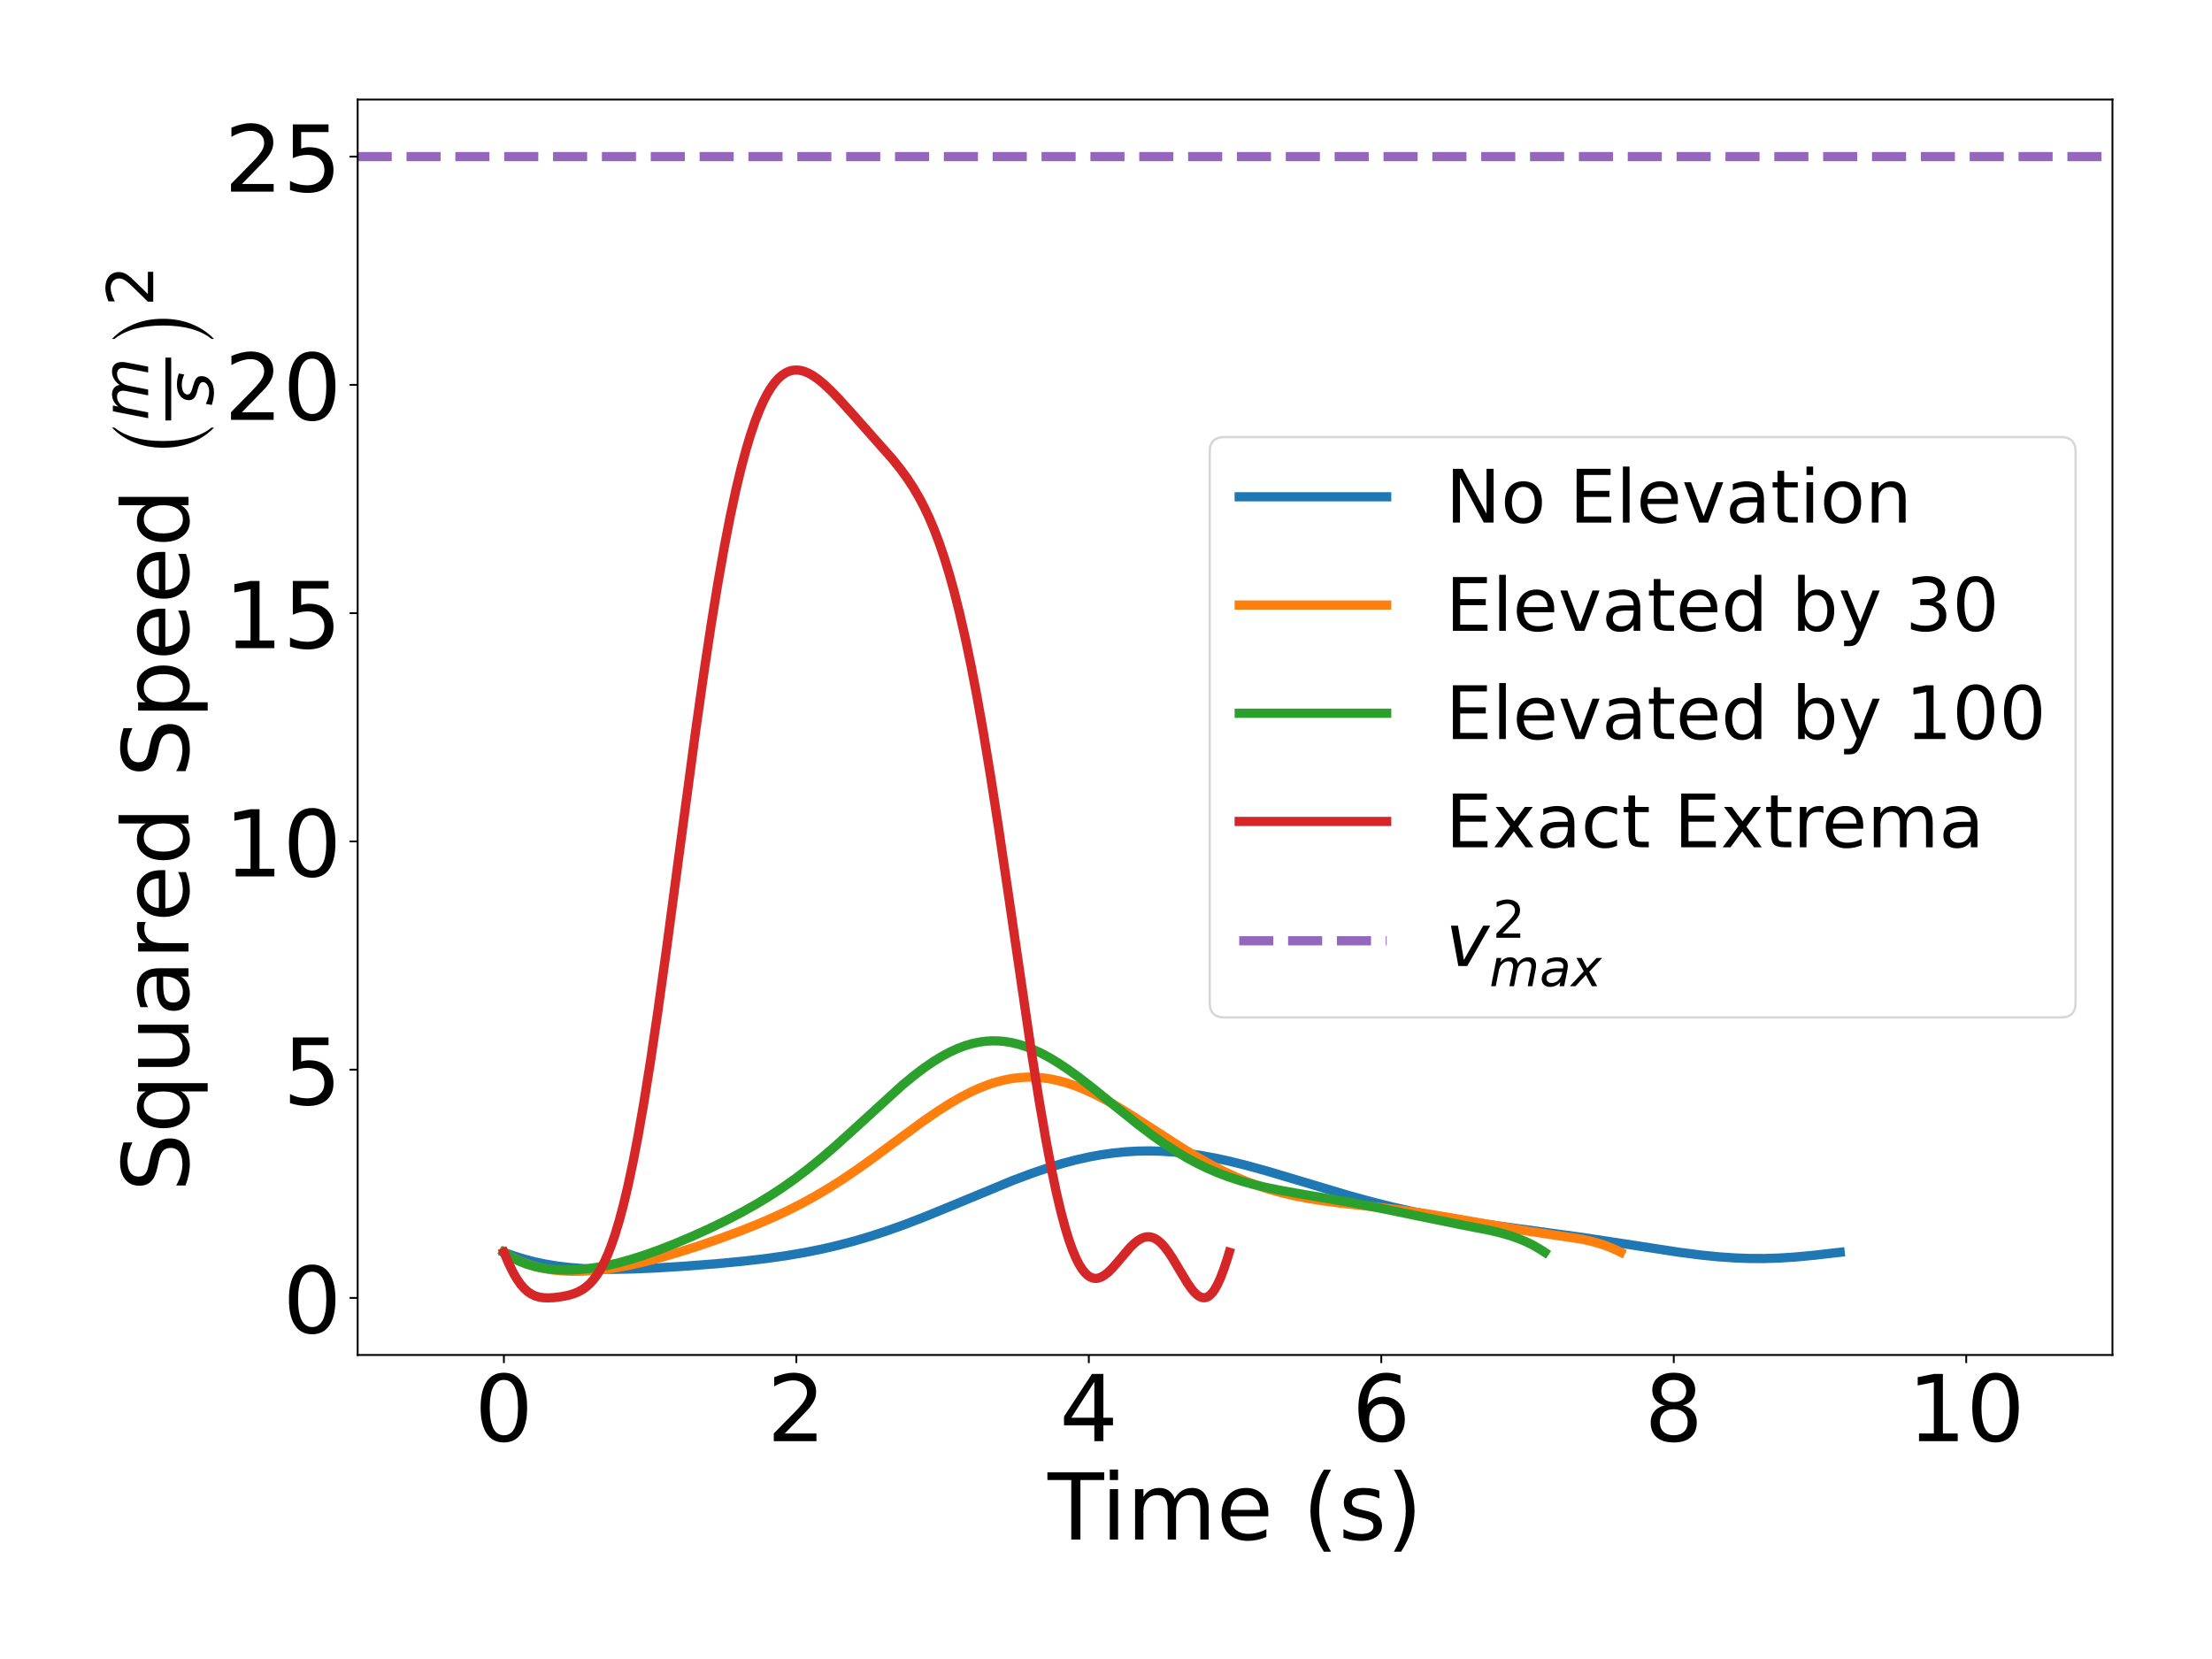 <?xml version="1.0" encoding="utf-8" standalone="no"?>
<!DOCTYPE svg PUBLIC "-//W3C//DTD SVG 1.1//EN"
  "http://www.w3.org/Graphics/SVG/1.1/DTD/svg11.dtd">
<!-- Created with matplotlib (https://matplotlib.org/) -->
<svg height="720pt" version="1.1" viewBox="0 0 959.976 720" width="959.976pt" xmlns="http://www.w3.org/2000/svg" xmlns:xlink="http://www.w3.org/1999/xlink">
 <defs>
  <style type="text/css">
*{stroke-linecap:butt;stroke-linejoin:round;}
  </style>
 </defs>
 <g id="figure_1">
  <g id="patch_1">
   <path d="M 0 720 
L 959.976 720 
L 959.976 0 
L 0 0 
z
" style="fill:#ffffff;"/>
  </g>
  <g id="axes_1">
   <g id="patch_2">
    <path d="M 155.217 588.04 
L 916.776 588.04 
L 916.776 43.2 
L 155.217 43.2 
z
" style="fill:#ffffff;"/>
   </g>
   <g id="matplotlib.axis_1">
    <g id="xtick_1">
     <g id="line2d_1">
      <defs>
       <path d="M 0 0 
L 0 3.5 
" id="m1645355fa6" style="stroke:#000000;stroke-width:0.8;"/>
      </defs>
      <g>
       <use style="stroke:#000000;stroke-width:0.8;" x="218.68" xlink:href="#m1645355fa6" y="588.04"/>
      </g>
     </g>
     <g id="text_1">
      <!-- 0 -->
      <defs>
       <path d="M 31.781 66.406 
Q 24.172 66.406 20.328 58.906 
Q 16.5 51.422 16.5 36.375 
Q 16.5 21.391 20.328 13.891 
Q 24.172 6.391 31.781 6.391 
Q 39.453 6.391 43.281 13.891 
Q 47.125 21.391 47.125 36.375 
Q 47.125 51.422 43.281 58.906 
Q 39.453 66.406 31.781 66.406 
z
M 31.781 74.219 
Q 44.047 74.219 50.516 64.516 
Q 56.984 54.828 56.984 36.375 
Q 56.984 17.969 50.516 8.266 
Q 44.047 -1.422 31.781 -1.422 
Q 19.531 -1.422 13.062 8.266 
Q 6.594 17.969 6.594 36.375 
Q 6.594 54.828 13.062 64.516 
Q 19.531 74.219 31.781 74.219 
z
" id="DejaVuSans-48"/>
      </defs>
      <g transform="translate(205.955 625.434)scale(0.4 -0.4)">
       <use xlink:href="#DejaVuSans-48"/>
      </g>
     </g>
    </g>
    <g id="xtick_2">
     <g id="line2d_2">
      <g>
       <use style="stroke:#000000;stroke-width:0.8;" x="345.607" xlink:href="#m1645355fa6" y="588.04"/>
      </g>
     </g>
     <g id="text_2">
      <!-- 2 -->
      <defs>
       <path d="M 19.188 8.297 
L 53.609 8.297 
L 53.609 0 
L 7.328 0 
L 7.328 8.297 
Q 12.938 14.109 22.625 23.891 
Q 32.328 33.688 34.812 36.531 
Q 39.547 41.844 41.422 45.531 
Q 43.312 49.219 43.312 52.781 
Q 43.312 58.594 39.234 62.25 
Q 35.156 65.922 28.609 65.922 
Q 23.969 65.922 18.812 64.312 
Q 13.672 62.703 7.812 59.422 
L 7.812 69.391 
Q 13.766 71.781 18.938 73 
Q 24.125 74.219 28.422 74.219 
Q 39.75 74.219 46.484 68.547 
Q 53.219 62.891 53.219 53.422 
Q 53.219 48.922 51.531 44.891 
Q 49.859 40.875 45.406 35.406 
Q 44.188 33.984 37.641 27.219 
Q 31.109 20.453 19.188 8.297 
z
" id="DejaVuSans-50"/>
      </defs>
      <g transform="translate(332.882 625.434)scale(0.4 -0.4)">
       <use xlink:href="#DejaVuSans-50"/>
      </g>
     </g>
    </g>
    <g id="xtick_3">
     <g id="line2d_3">
      <g>
       <use style="stroke:#000000;stroke-width:0.8;" x="472.533" xlink:href="#m1645355fa6" y="588.04"/>
      </g>
     </g>
     <g id="text_3">
      <!-- 4 -->
      <defs>
       <path d="M 37.797 64.312 
L 12.891 25.391 
L 37.797 25.391 
z
M 35.203 72.906 
L 47.609 72.906 
L 47.609 25.391 
L 58.016 25.391 
L 58.016 17.188 
L 47.609 17.188 
L 47.609 0 
L 37.797 0 
L 37.797 17.188 
L 4.891 17.188 
L 4.891 26.703 
z
" id="DejaVuSans-52"/>
      </defs>
      <g transform="translate(459.808 625.434)scale(0.4 -0.4)">
       <use xlink:href="#DejaVuSans-52"/>
      </g>
     </g>
    </g>
    <g id="xtick_4">
     <g id="line2d_4">
      <g>
       <use style="stroke:#000000;stroke-width:0.8;" x="599.46" xlink:href="#m1645355fa6" y="588.04"/>
      </g>
     </g>
     <g id="text_4">
      <!-- 6 -->
      <defs>
       <path d="M 33.016 40.375 
Q 26.375 40.375 22.484 35.828 
Q 18.609 31.297 18.609 23.391 
Q 18.609 15.531 22.484 10.953 
Q 26.375 6.391 33.016 6.391 
Q 39.656 6.391 43.531 10.953 
Q 47.406 15.531 47.406 23.391 
Q 47.406 31.297 43.531 35.828 
Q 39.656 40.375 33.016 40.375 
z
M 52.594 71.297 
L 52.594 62.312 
Q 48.875 64.062 45.094 64.984 
Q 41.312 65.922 37.594 65.922 
Q 27.828 65.922 22.672 59.328 
Q 17.531 52.734 16.797 39.406 
Q 19.672 43.656 24.016 45.922 
Q 28.375 48.188 33.594 48.188 
Q 44.578 48.188 50.953 41.516 
Q 57.328 34.859 57.328 23.391 
Q 57.328 12.156 50.688 5.359 
Q 44.047 -1.422 33.016 -1.422 
Q 20.359 -1.422 13.672 8.266 
Q 6.984 17.969 6.984 36.375 
Q 6.984 53.656 15.188 63.938 
Q 23.391 74.219 37.203 74.219 
Q 40.922 74.219 44.703 73.484 
Q 48.484 72.75 52.594 71.297 
z
" id="DejaVuSans-54"/>
      </defs>
      <g transform="translate(586.735 625.434)scale(0.4 -0.4)">
       <use xlink:href="#DejaVuSans-54"/>
      </g>
     </g>
    </g>
    <g id="xtick_5">
     <g id="line2d_5">
      <g>
       <use style="stroke:#000000;stroke-width:0.8;" x="726.386" xlink:href="#m1645355fa6" y="588.04"/>
      </g>
     </g>
     <g id="text_5">
      <!-- 8 -->
      <defs>
       <path d="M 31.781 34.625 
Q 24.75 34.625 20.719 30.859 
Q 16.703 27.094 16.703 20.516 
Q 16.703 13.922 20.719 10.156 
Q 24.75 6.391 31.781 6.391 
Q 38.812 6.391 42.859 10.172 
Q 46.922 13.969 46.922 20.516 
Q 46.922 27.094 42.891 30.859 
Q 38.875 34.625 31.781 34.625 
z
M 21.922 38.812 
Q 15.578 40.375 12.031 44.719 
Q 8.5 49.078 8.5 55.328 
Q 8.5 64.062 14.719 69.141 
Q 20.953 74.219 31.781 74.219 
Q 42.672 74.219 48.875 69.141 
Q 55.078 64.062 55.078 55.328 
Q 55.078 49.078 51.531 44.719 
Q 48 40.375 41.703 38.812 
Q 48.828 37.156 52.797 32.312 
Q 56.781 27.484 56.781 20.516 
Q 56.781 9.906 50.312 4.234 
Q 43.844 -1.422 31.781 -1.422 
Q 19.734 -1.422 13.25 4.234 
Q 6.781 9.906 6.781 20.516 
Q 6.781 27.484 10.781 32.312 
Q 14.797 37.156 21.922 38.812 
z
M 18.312 54.391 
Q 18.312 48.734 21.844 45.562 
Q 25.391 42.391 31.781 42.391 
Q 38.141 42.391 41.719 45.562 
Q 45.312 48.734 45.312 54.391 
Q 45.312 60.062 41.719 63.234 
Q 38.141 66.406 31.781 66.406 
Q 25.391 66.406 21.844 63.234 
Q 18.312 60.062 18.312 54.391 
z
" id="DejaVuSans-56"/>
      </defs>
      <g transform="translate(713.661 625.434)scale(0.4 -0.4)">
       <use xlink:href="#DejaVuSans-56"/>
      </g>
     </g>
    </g>
    <g id="xtick_6">
     <g id="line2d_6">
      <g>
       <use style="stroke:#000000;stroke-width:0.8;" x="853.313" xlink:href="#m1645355fa6" y="588.04"/>
      </g>
     </g>
     <g id="text_6">
      <!-- 10 -->
      <defs>
       <path d="M 12.406 8.297 
L 28.516 8.297 
L 28.516 63.922 
L 10.984 60.406 
L 10.984 69.391 
L 28.422 72.906 
L 38.281 72.906 
L 38.281 8.297 
L 54.391 8.297 
L 54.391 0 
L 12.406 0 
z
" id="DejaVuSans-49"/>
      </defs>
      <g transform="translate(827.863 625.434)scale(0.4 -0.4)">
       <use xlink:href="#DejaVuSans-49"/>
       <use x="63.623" xlink:href="#DejaVuSans-48"/>
      </g>
     </g>
    </g>
    <g id="text_7">
     <!-- Time (s) -->
     <defs>
      <path d="M -0.297 72.906 
L 61.375 72.906 
L 61.375 64.594 
L 35.5 64.594 
L 35.5 0 
L 25.594 0 
L 25.594 64.594 
L -0.297 64.594 
z
" id="DejaVuSans-84"/>
      <path d="M 9.422 54.688 
L 18.406 54.688 
L 18.406 0 
L 9.422 0 
z
M 9.422 75.984 
L 18.406 75.984 
L 18.406 64.594 
L 9.422 64.594 
z
" id="DejaVuSans-105"/>
      <path d="M 52 44.188 
Q 55.375 50.25 60.062 53.125 
Q 64.75 56 71.094 56 
Q 79.641 56 84.281 50.016 
Q 88.922 44.047 88.922 33.016 
L 88.922 0 
L 79.891 0 
L 79.891 32.719 
Q 79.891 40.578 77.094 44.375 
Q 74.312 48.188 68.609 48.188 
Q 61.625 48.188 57.562 43.547 
Q 53.516 38.922 53.516 30.906 
L 53.516 0 
L 44.484 0 
L 44.484 32.719 
Q 44.484 40.625 41.703 44.406 
Q 38.922 48.188 33.109 48.188 
Q 26.219 48.188 22.156 43.531 
Q 18.109 38.875 18.109 30.906 
L 18.109 0 
L 9.078 0 
L 9.078 54.688 
L 18.109 54.688 
L 18.109 46.188 
Q 21.188 51.219 25.484 53.609 
Q 29.781 56 35.688 56 
Q 41.656 56 45.828 52.969 
Q 50 49.953 52 44.188 
z
" id="DejaVuSans-109"/>
      <path d="M 56.203 29.594 
L 56.203 25.203 
L 14.891 25.203 
Q 15.484 15.922 20.484 11.062 
Q 25.484 6.203 34.422 6.203 
Q 39.594 6.203 44.453 7.469 
Q 49.312 8.734 54.109 11.281 
L 54.109 2.781 
Q 49.266 0.734 44.188 -0.344 
Q 39.109 -1.422 33.891 -1.422 
Q 20.797 -1.422 13.156 6.188 
Q 5.516 13.812 5.516 26.812 
Q 5.516 40.234 12.766 48.109 
Q 20.016 56 32.328 56 
Q 43.359 56 49.781 48.891 
Q 56.203 41.797 56.203 29.594 
z
M 47.219 32.234 
Q 47.125 39.594 43.094 43.984 
Q 39.062 48.391 32.422 48.391 
Q 24.906 48.391 20.391 44.141 
Q 15.875 39.891 15.188 32.172 
z
" id="DejaVuSans-101"/>
      <path id="DejaVuSans-32"/>
      <path d="M 31 75.875 
Q 24.469 64.656 21.281 53.656 
Q 18.109 42.672 18.109 31.391 
Q 18.109 20.125 21.312 9.062 
Q 24.516 -2 31 -13.188 
L 23.188 -13.188 
Q 15.875 -1.703 12.234 9.375 
Q 8.594 20.453 8.594 31.391 
Q 8.594 42.281 12.203 53.312 
Q 15.828 64.359 23.188 75.875 
z
" id="DejaVuSans-40"/>
      <path d="M 44.281 53.078 
L 44.281 44.578 
Q 40.484 46.531 36.375 47.5 
Q 32.281 48.484 27.875 48.484 
Q 21.188 48.484 17.844 46.438 
Q 14.5 44.391 14.5 40.281 
Q 14.5 37.156 16.891 35.375 
Q 19.281 33.594 26.516 31.984 
L 29.594 31.297 
Q 39.156 29.25 43.188 25.516 
Q 47.219 21.781 47.219 15.094 
Q 47.219 7.469 41.188 3.016 
Q 35.156 -1.422 24.609 -1.422 
Q 20.219 -1.422 15.453 -0.562 
Q 10.688 0.297 5.422 2 
L 5.422 11.281 
Q 10.406 8.688 15.234 7.391 
Q 20.062 6.109 24.812 6.109 
Q 31.156 6.109 34.562 8.281 
Q 37.984 10.453 37.984 14.406 
Q 37.984 18.062 35.516 20.016 
Q 33.062 21.969 24.703 23.781 
L 21.578 24.516 
Q 13.234 26.266 9.516 29.906 
Q 5.812 33.547 5.812 39.891 
Q 5.812 47.609 11.281 51.797 
Q 16.75 56 26.812 56 
Q 31.781 56 36.172 55.266 
Q 40.578 54.547 44.281 53.078 
z
" id="DejaVuSans-115"/>
      <path d="M 8.016 75.875 
L 15.828 75.875 
Q 23.141 64.359 26.781 53.312 
Q 30.422 42.281 30.422 31.391 
Q 30.422 20.453 26.781 9.375 
Q 23.141 -1.703 15.828 -13.188 
L 8.016 -13.188 
Q 14.5 -2 17.703 9.062 
Q 20.906 20.125 20.906 31.391 
Q 20.906 42.672 17.703 53.656 
Q 14.5 64.656 8.016 75.875 
z
" id="DejaVuSans-41"/>
     </defs>
     <g transform="translate(454.681 668.146)scale(0.4 -0.4)">
      <use xlink:href="#DejaVuSans-84"/>
      <use x="57.959" xlink:href="#DejaVuSans-105"/>
      <use x="85.742" xlink:href="#DejaVuSans-109"/>
      <use x="183.154" xlink:href="#DejaVuSans-101"/>
      <use x="244.678" xlink:href="#DejaVuSans-32"/>
      <use x="276.465" xlink:href="#DejaVuSans-40"/>
      <use x="315.479" xlink:href="#DejaVuSans-115"/>
      <use x="367.578" xlink:href="#DejaVuSans-41"/>
     </g>
    </g>
   </g>
   <g id="matplotlib.axis_2">
    <g id="ytick_1">
     <g id="line2d_7">
      <defs>
       <path d="M 0 0 
L -3.5 0 
" id="m2ef6879793" style="stroke:#000000;stroke-width:0.8;"/>
      </defs>
      <g>
       <use style="stroke:#000000;stroke-width:0.8;" x="155.217" xlink:href="#m2ef6879793" y="563.28"/>
      </g>
     </g>
     <g id="text_8">
      <!-- 0 -->
      <g transform="translate(122.767 578.477)scale(0.4 -0.4)">
       <use xlink:href="#DejaVuSans-48"/>
      </g>
     </g>
    </g>
    <g id="ytick_2">
     <g id="line2d_8">
      <g>
       <use style="stroke:#000000;stroke-width:0.8;" x="155.217" xlink:href="#m2ef6879793" y="464.217"/>
      </g>
     </g>
     <g id="text_9">
      <!-- 5 -->
      <defs>
       <path d="M 10.797 72.906 
L 49.516 72.906 
L 49.516 64.594 
L 19.828 64.594 
L 19.828 46.734 
Q 21.969 47.469 24.109 47.828 
Q 26.266 48.188 28.422 48.188 
Q 40.625 48.188 47.75 41.5 
Q 54.891 34.812 54.891 23.391 
Q 54.891 11.625 47.562 5.094 
Q 40.234 -1.422 26.906 -1.422 
Q 22.312 -1.422 17.547 -0.641 
Q 12.797 0.141 7.719 1.703 
L 7.719 11.625 
Q 12.109 9.234 16.797 8.062 
Q 21.484 6.891 26.703 6.891 
Q 35.156 6.891 40.078 11.328 
Q 45.016 15.766 45.016 23.391 
Q 45.016 31 40.078 35.438 
Q 35.156 39.891 26.703 39.891 
Q 22.75 39.891 18.812 39.016 
Q 14.891 38.141 10.797 36.281 
z
" id="DejaVuSans-53"/>
      </defs>
      <g transform="translate(122.767 479.414)scale(0.4 -0.4)">
       <use xlink:href="#DejaVuSans-53"/>
      </g>
     </g>
    </g>
    <g id="ytick_3">
     <g id="line2d_9">
      <g>
       <use style="stroke:#000000;stroke-width:0.8;" x="155.217" xlink:href="#m2ef6879793" y="365.154"/>
      </g>
     </g>
     <g id="text_10">
      <!-- 10 -->
      <g transform="translate(97.317 380.351)scale(0.4 -0.4)">
       <use xlink:href="#DejaVuSans-49"/>
       <use x="63.623" xlink:href="#DejaVuSans-48"/>
      </g>
     </g>
    </g>
    <g id="ytick_4">
     <g id="line2d_10">
      <g>
       <use style="stroke:#000000;stroke-width:0.8;" x="155.217" xlink:href="#m2ef6879793" y="266.091"/>
      </g>
     </g>
     <g id="text_11">
      <!-- 15 -->
      <g transform="translate(97.317 281.288)scale(0.4 -0.4)">
       <use xlink:href="#DejaVuSans-49"/>
       <use x="63.623" xlink:href="#DejaVuSans-53"/>
      </g>
     </g>
    </g>
    <g id="ytick_5">
     <g id="line2d_11">
      <g>
       <use style="stroke:#000000;stroke-width:0.8;" x="155.217" xlink:href="#m2ef6879793" y="167.028"/>
      </g>
     </g>
     <g id="text_12">
      <!-- 20 -->
      <g transform="translate(97.317 182.225)scale(0.4 -0.4)">
       <use xlink:href="#DejaVuSans-50"/>
       <use x="63.623" xlink:href="#DejaVuSans-48"/>
      </g>
     </g>
    </g>
    <g id="ytick_6">
     <g id="line2d_12">
      <g>
       <use style="stroke:#000000;stroke-width:0.8;" x="155.217" xlink:href="#m2ef6879793" y="67.965"/>
      </g>
     </g>
     <g id="text_13">
      <!-- 25 -->
      <g transform="translate(97.317 83.162)scale(0.4 -0.4)">
       <use xlink:href="#DejaVuSans-50"/>
       <use x="63.623" xlink:href="#DejaVuSans-53"/>
      </g>
     </g>
    </g>
    <g id="text_14">
     <!-- Squared Speed $\left( \frac{m}{s} \right)^2$ -->
     <defs>
      <path d="M 53.516 70.516 
L 53.516 60.891 
Q 47.906 63.578 42.922 64.891 
Q 37.938 66.219 33.297 66.219 
Q 25.25 66.219 20.875 63.094 
Q 16.5 59.969 16.5 54.203 
Q 16.5 49.359 19.406 46.891 
Q 22.312 44.438 30.422 42.922 
L 36.375 41.703 
Q 47.406 39.594 52.656 34.297 
Q 57.906 29 57.906 20.125 
Q 57.906 9.516 50.797 4.047 
Q 43.703 -1.422 29.984 -1.422 
Q 24.812 -1.422 18.969 -0.25 
Q 13.141 0.922 6.891 3.219 
L 6.891 13.375 
Q 12.891 10.016 18.656 8.297 
Q 24.422 6.594 29.984 6.594 
Q 38.422 6.594 43.016 9.906 
Q 47.609 13.234 47.609 19.391 
Q 47.609 24.75 44.312 27.781 
Q 41.016 30.812 33.5 32.328 
L 27.484 33.5 
Q 16.453 35.688 11.516 40.375 
Q 6.594 45.062 6.594 53.422 
Q 6.594 63.094 13.406 68.656 
Q 20.219 74.219 32.172 74.219 
Q 37.312 74.219 42.625 73.281 
Q 47.953 72.359 53.516 70.516 
z
" id="DejaVuSans-83"/>
      <path d="M 14.797 27.297 
Q 14.797 17.391 18.875 11.75 
Q 22.953 6.109 30.078 6.109 
Q 37.203 6.109 41.297 11.75 
Q 45.406 17.391 45.406 27.297 
Q 45.406 37.203 41.297 42.844 
Q 37.203 48.484 30.078 48.484 
Q 22.953 48.484 18.875 42.844 
Q 14.797 37.203 14.797 27.297 
z
M 45.406 8.203 
Q 42.578 3.328 38.25 0.953 
Q 33.938 -1.422 27.875 -1.422 
Q 17.969 -1.422 11.734 6.484 
Q 5.516 14.406 5.516 27.297 
Q 5.516 40.188 11.734 48.094 
Q 17.969 56 27.875 56 
Q 33.938 56 38.25 53.625 
Q 42.578 51.266 45.406 46.391 
L 45.406 54.688 
L 54.391 54.688 
L 54.391 -20.797 
L 45.406 -20.797 
z
" id="DejaVuSans-113"/>
      <path d="M 8.5 21.578 
L 8.5 54.688 
L 17.484 54.688 
L 17.484 21.922 
Q 17.484 14.156 20.5 10.266 
Q 23.531 6.391 29.594 6.391 
Q 36.859 6.391 41.078 11.031 
Q 45.312 15.672 45.312 23.688 
L 45.312 54.688 
L 54.297 54.688 
L 54.297 0 
L 45.312 0 
L 45.312 8.406 
Q 42.047 3.422 37.719 1 
Q 33.406 -1.422 27.688 -1.422 
Q 18.266 -1.422 13.375 4.438 
Q 8.5 10.297 8.5 21.578 
z
M 31.109 56 
z
" id="DejaVuSans-117"/>
      <path d="M 34.281 27.484 
Q 23.391 27.484 19.188 25 
Q 14.984 22.516 14.984 16.5 
Q 14.984 11.719 18.141 8.906 
Q 21.297 6.109 26.703 6.109 
Q 34.188 6.109 38.703 11.406 
Q 43.219 16.703 43.219 25.484 
L 43.219 27.484 
z
M 52.203 31.203 
L 52.203 0 
L 43.219 0 
L 43.219 8.297 
Q 40.141 3.328 35.547 0.953 
Q 30.953 -1.422 24.312 -1.422 
Q 15.922 -1.422 10.953 3.297 
Q 6 8.016 6 15.922 
Q 6 25.141 12.172 29.828 
Q 18.359 34.516 30.609 34.516 
L 43.219 34.516 
L 43.219 35.406 
Q 43.219 41.609 39.141 45 
Q 35.062 48.391 27.688 48.391 
Q 23 48.391 18.547 47.266 
Q 14.109 46.141 10.016 43.891 
L 10.016 52.203 
Q 14.938 54.109 19.578 55.047 
Q 24.219 56 28.609 56 
Q 40.484 56 46.344 49.844 
Q 52.203 43.703 52.203 31.203 
z
" id="DejaVuSans-97"/>
      <path d="M 41.109 46.297 
Q 39.594 47.172 37.812 47.578 
Q 36.031 48 33.891 48 
Q 26.266 48 22.188 43.047 
Q 18.109 38.094 18.109 28.812 
L 18.109 0 
L 9.078 0 
L 9.078 54.688 
L 18.109 54.688 
L 18.109 46.188 
Q 20.953 51.172 25.484 53.578 
Q 30.031 56 36.531 56 
Q 37.453 56 38.578 55.875 
Q 39.703 55.766 41.062 55.516 
z
" id="DejaVuSans-114"/>
      <path d="M 45.406 46.391 
L 45.406 75.984 
L 54.391 75.984 
L 54.391 0 
L 45.406 0 
L 45.406 8.203 
Q 42.578 3.328 38.25 0.953 
Q 33.938 -1.422 27.875 -1.422 
Q 17.969 -1.422 11.734 6.484 
Q 5.516 14.406 5.516 27.297 
Q 5.516 40.188 11.734 48.094 
Q 17.969 56 27.875 56 
Q 33.938 56 38.25 53.625 
Q 42.578 51.266 45.406 46.391 
z
M 14.797 27.297 
Q 14.797 17.391 18.875 11.75 
Q 22.953 6.109 30.078 6.109 
Q 37.203 6.109 41.297 11.75 
Q 45.406 17.391 45.406 27.297 
Q 45.406 37.203 41.297 42.844 
Q 37.203 48.484 30.078 48.484 
Q 22.953 48.484 18.875 42.844 
Q 14.797 37.203 14.797 27.297 
z
" id="DejaVuSans-100"/>
      <path d="M 18.109 8.203 
L 18.109 -20.797 
L 9.078 -20.797 
L 9.078 54.688 
L 18.109 54.688 
L 18.109 46.391 
Q 20.953 51.266 25.266 53.625 
Q 29.594 56 35.594 56 
Q 45.562 56 51.781 48.094 
Q 58.016 40.188 58.016 27.297 
Q 58.016 14.406 51.781 6.484 
Q 45.562 -1.422 35.594 -1.422 
Q 29.594 -1.422 25.266 0.953 
Q 20.953 3.328 18.109 8.203 
z
M 48.688 27.297 
Q 48.688 37.203 44.609 42.844 
Q 40.531 48.484 33.406 48.484 
Q 26.266 48.484 22.188 42.844 
Q 18.109 37.203 18.109 27.297 
Q 18.109 17.391 22.188 11.75 
Q 26.266 6.109 33.406 6.109 
Q 40.531 6.109 44.609 11.75 
Q 48.688 17.391 48.688 27.297 
z
" id="DejaVuSans-112"/>
      <path d="M 38.203 -13.406 
L 38.203 -16.406 
Q 27 -5.797 20.453 9.844 
Q 13.906 25.5 13.906 45.094 
Q 13.906 64.406 20.453 80.25 
Q 27 96.094 38.203 106.594 
L 38.203 103.594 
Q 22 83.797 22 45.094 
Q 22 6.406 38.203 -13.406 
z
" id="STIXSizeOneSym-Regular-40"/>
      <path d="M 89.797 33.016 
L 83.406 0 
L 74.422 0 
L 80.719 32.719 
Q 81.109 34.812 81.297 36.328 
Q 81.5 37.844 81.5 38.922 
Q 81.5 43.312 79.047 45.75 
Q 76.609 48.188 72.219 48.188 
Q 65.672 48.188 60.547 43.281 
Q 55.422 38.375 53.906 30.516 
L 47.906 0 
L 38.922 0 
L 45.312 32.719 
Q 45.703 34.516 45.891 36.047 
Q 46.094 37.594 46.094 38.812 
Q 46.094 43.266 43.656 45.719 
Q 41.219 48.188 36.922 48.188 
Q 30.281 48.188 25.141 43.281 
Q 20.016 38.375 18.5 30.516 
L 12.5 0 
L 3.516 0 
L 14.203 54.688 
L 23.188 54.688 
L 21.484 46.188 
Q 25.141 50.984 30.047 53.484 
Q 34.969 56 40.578 56 
Q 46.531 56 50.359 52.875 
Q 54.203 49.75 54.984 44.188 
Q 59.078 49.953 64.469 52.969 
Q 69.875 56 75.875 56 
Q 82.906 56 86.734 51.953 
Q 90.578 47.906 90.578 40.484 
Q 90.578 38.875 90.375 36.938 
Q 90.188 35.016 89.797 33.016 
z
" id="DejaVuSans-Oblique-109"/>
      <path d="M 50 53.078 
L 48.297 44.578 
Q 44.734 46.531 40.766 47.5 
Q 36.812 48.484 32.625 48.484 
Q 25.531 48.484 21.453 46.062 
Q 17.391 43.656 17.391 39.5 
Q 17.391 34.672 26.859 32.078 
Q 27.594 31.891 27.938 31.781 
L 30.812 30.906 
Q 39.797 28.422 42.797 25.688 
Q 45.797 22.953 45.797 18.219 
Q 45.797 9.516 38.891 4.047 
Q 31.984 -1.422 20.797 -1.422 
Q 16.453 -1.422 11.672 -0.578 
Q 6.891 0.25 1.125 2 
L 2.875 11.281 
Q 7.812 8.734 12.594 7.422 
Q 17.391 6.109 21.781 6.109 
Q 28.375 6.109 32.5 8.938 
Q 36.625 11.766 36.625 16.109 
Q 36.625 20.797 25.781 23.688 
L 24.859 23.922 
L 21.781 24.703 
Q 14.938 26.516 11.766 29.469 
Q 8.594 32.422 8.594 37.016 
Q 8.594 45.75 15.156 50.875 
Q 21.734 56 33.016 56 
Q 37.453 56 41.672 55.266 
Q 45.906 54.547 50 53.078 
z
" id="DejaVuSans-Oblique-115"/>
      <path d="M 8.594 103.594 
L 8.594 106.594 
Q 19.797 96 26.344 80.344 
Q 32.906 64.703 32.906 45.094 
Q 32.906 25.797 26.344 9.938 
Q 19.797 -5.906 8.594 -16.406 
L 8.594 -13.406 
Q 24.797 6.406 24.797 45.094 
Q 24.797 83.797 8.594 103.594 
z
" id="STIXSizeOneSym-Regular-41"/>
     </defs>
     <g transform="translate(82.117 517.22)rotate(-90)scale(0.4 -0.4)">
      <use transform="translate(0 0.766)" xlink:href="#DejaVuSans-83"/>
      <use transform="translate(63.477 0.766)" xlink:href="#DejaVuSans-113"/>
      <use transform="translate(126.953 0.766)" xlink:href="#DejaVuSans-117"/>
      <use transform="translate(190.332 0.766)" xlink:href="#DejaVuSans-97"/>
      <use transform="translate(251.611 0.766)" xlink:href="#DejaVuSans-114"/>
      <use transform="translate(292.725 0.766)" xlink:href="#DejaVuSans-101"/>
      <use transform="translate(354.248 0.766)" xlink:href="#DejaVuSans-100"/>
      <use transform="translate(417.725 0.766)" xlink:href="#DejaVuSans-32"/>
      <use transform="translate(449.512 0.766)" xlink:href="#DejaVuSans-83"/>
      <use transform="translate(512.988 0.766)" xlink:href="#DejaVuSans-112"/>
      <use transform="translate(576.465 0.766)" xlink:href="#DejaVuSans-101"/>
      <use transform="translate(637.988 0.766)" xlink:href="#DejaVuSans-101"/>
      <use transform="translate(699.512 0.766)" xlink:href="#DejaVuSans-100"/>
      <use transform="translate(762.988 0.766)" xlink:href="#DejaVuSans-32"/>
      <use transform="translate(794.775 -12.133)scale(0.9)" xlink:href="#STIXSizeOneSym-Regular-40"/>
      <use transform="translate(836.873 44.562)scale(0.7)" xlink:href="#DejaVuSans-Oblique-109"/>
      <use transform="translate(852.873 -25.887)scale(0.7)" xlink:href="#DejaVuSans-Oblique-115"/>
      <use transform="translate(917.562 -12.133)scale(0.9)" xlink:href="#STIXSizeOneSym-Regular-41"/>
      <use transform="translate(960.617 39.047)scale(0.7)" xlink:href="#DejaVuSans-50"/>
      <path d="M 836.873 19.562 
L 836.873 25.812 
L 905.062 25.812 
L 905.062 19.562 
L 836.873 19.562 
z
"/>
     </g>
    </g>
   </g>
   <g id="line2d_13">
    <path clip-path="url(#pb09cc3ff3f)" d="M 218.68 543.467 
L 222.74 544.951 
L 227.379 546.399 
L 232.018 547.603 
L 236.658 548.584 
L 241.877 549.443 
L 247.097 550.072 
L 252.896 550.537 
L 259.275 550.808 
L 266.234 550.873 
L 274.353 550.719 
L 284.212 550.301 
L 296.971 549.52 
L 310.889 548.447 
L 322.488 547.349 
L 332.346 546.203 
L 341.045 544.971 
L 349.164 543.589 
L 356.703 542.075 
L 363.663 540.46 
L 370.622 538.627 
L 377.581 536.573 
L 385.12 534.108 
L 392.659 531.413 
L 401.358 528.061 
L 411.797 523.791 
L 439.633 512.266 
L 447.752 509.23 
L 454.712 506.865 
L 461.091 504.932 
L 466.89 503.399 
L 472.689 502.1 
L 477.909 501.145 
L 483.128 500.402 
L 488.348 499.876 
L 493.567 499.57 
L 498.786 499.484 
L 504.006 499.613 
L 509.225 499.951 
L 515.024 500.56 
L 520.824 501.398 
L 527.203 502.56 
L 533.582 503.942 
L 541.121 505.814 
L 549.82 508.218 
L 561.999 511.847 
L 585.196 518.801 
L 595.635 521.659 
L 604.913 523.967 
L 613.612 525.911 
L 622.891 527.751 
L 632.75 529.468 
L 643.769 531.155 
L 659.427 533.3 
L 686.684 537.021 
L 703.502 539.583 
L 729.019 543.507 
L 738.297 544.687 
L 745.836 545.439 
L 752.796 545.921 
L 759.175 546.157 
L 765.554 546.18 
L 771.933 545.988 
L 778.893 545.551 
L 787.012 544.794 
L 798.61 543.467 
L 798.61 543.467 
" style="fill:none;stroke:#1f77b4;stroke-linecap:square;stroke-width:4;"/>
   </g>
   <g id="line2d_14">
    <path clip-path="url(#pb09cc3ff3f)" d="M 218.68 543.467 
L 221.103 545.035 
L 223.527 546.365 
L 226.435 547.695 
L 229.343 548.779 
L 232.736 549.78 
L 236.129 550.54 
L 240.007 551.155 
L 243.884 551.538 
L 248.246 551.727 
L 252.609 551.688 
L 257.455 551.408 
L 262.302 550.905 
L 267.634 550.122 
L 273.45 549.026 
L 279.751 547.595 
L 286.537 545.818 
L 294.292 543.551 
L 303.017 540.764 
L 312.226 537.597 
L 320.95 534.377 
L 328.705 531.291 
L 335.491 528.369 
L 341.792 525.428 
L 348.093 522.234 
L 353.909 519.036 
L 359.726 515.589 
L 365.542 511.896 
L 371.843 507.64 
L 379.113 502.459 
L 390.746 493.841 
L 400.925 486.405 
L 407.226 482.082 
L 412.557 478.704 
L 416.92 476.185 
L 421.282 473.929 
L 425.159 472.171 
L 429.037 470.668 
L 432.43 469.576 
L 435.823 468.703 
L 439.215 468.056 
L 442.608 467.641 
L 446.001 467.459 
L 449.394 467.512 
L 452.787 467.796 
L 456.18 468.308 
L 459.573 469.04 
L 462.965 469.983 
L 466.843 471.304 
L 470.72 472.866 
L 475.083 474.882 
L 479.445 477.138 
L 484.777 480.165 
L 491.078 484.028 
L 500.287 489.98 
L 512.889 498.102 
L 519.675 502.205 
L 525.491 505.469 
L 530.822 508.216 
L 536.154 510.704 
L 541.001 512.73 
L 545.848 514.531 
L 550.695 516.111 
L 556.027 517.607 
L 561.358 518.872 
L 567.174 520.022 
L 573.96 521.117 
L 582.2 522.195 
L 597.71 523.924 
L 609.343 525.333 
L 619.037 526.731 
L 629.215 528.429 
L 662.659 534.222 
L 686.894 537.855 
L 691.256 538.863 
L 695.133 540.001 
L 698.526 541.236 
L 701.919 542.735 
L 703.373 543.467 
L 703.373 543.467 
" style="fill:none;stroke:#ff7f0e;stroke-linecap:square;stroke-width:4;"/>
   </g>
   <g id="line2d_15">
    <path clip-path="url(#pb09cc3ff3f)" d="M 218.68 543.467 
L 220.939 545.006 
L 223.197 546.301 
L 225.907 547.582 
L 228.617 548.613 
L 231.779 549.548 
L 234.941 550.238 
L 238.555 550.772 
L 242.169 551.071 
L 246.234 551.161 
L 250.299 551.018 
L 254.364 550.664 
L 258.882 550.046 
L 263.399 549.21 
L 268.367 548.062 
L 273.788 546.567 
L 279.66 544.698 
L 285.984 542.442 
L 292.759 539.792 
L 300.438 536.545 
L 308.117 533.063 
L 315.344 529.553 
L 322.12 526.019 
L 328.444 522.458 
L 334.316 518.882 
L 339.736 515.319 
L 345.157 511.486 
L 350.577 507.374 
L 355.997 502.989 
L 361.87 497.961 
L 369.097 491.458 
L 391.682 470.861 
L 396.651 466.775 
L 401.168 463.359 
L 405.233 460.58 
L 408.847 458.379 
L 412.46 456.458 
L 415.622 455.026 
L 418.784 453.838 
L 421.946 452.906 
L 425.108 452.236 
L 427.818 451.875 
L 430.528 451.712 
L 433.239 451.748 
L 435.949 451.98 
L 439.111 452.496 
L 442.273 453.268 
L 445.435 454.286 
L 448.596 455.539 
L 451.758 457.012 
L 455.372 458.943 
L 459.437 461.399 
L 463.503 464.115 
L 468.471 467.721 
L 474.343 472.278 
L 483.829 479.973 
L 493.767 487.946 
L 500.09 492.725 
L 505.511 496.539 
L 510.48 499.762 
L 514.997 502.444 
L 519.514 504.88 
L 524.031 507.066 
L 528.548 509.01 
L 533.065 510.723 
L 538.033 512.362 
L 543.002 513.774 
L 548.874 515.196 
L 555.65 516.585 
L 564.684 518.178 
L 588.172 522.201 
L 599.013 524.354 
L 633.343 531.385 
L 646.442 533.929 
L 651.411 535.113 
L 655.476 536.288 
L 659.09 537.553 
L 662.252 538.877 
L 665.413 540.443 
L 668.575 542.283 
L 670.382 543.467 
L 670.382 543.467 
" style="fill:none;stroke:#2ca02c;stroke-linecap:square;stroke-width:4;"/>
   </g>
   <g id="line2d_16">
    <path clip-path="url(#pb09cc3ff3f)" d="M 218.68 543.467 
L 220.884 548.578 
L 222.773 552.39 
L 224.347 555.094 
L 225.921 557.353 
L 227.495 559.176 
L 229.069 560.593 
L 230.643 561.648 
L 232.217 562.39 
L 233.791 562.872 
L 235.68 563.182 
L 237.883 563.274 
L 240.402 563.143 
L 243.55 562.751 
L 246.383 562.199 
L 248.902 561.479 
L 250.791 560.722 
L 252.68 559.708 
L 254.254 558.61 
L 255.828 557.233 
L 257.402 555.529 
L 258.976 553.452 
L 260.55 550.955 
L 262.124 547.996 
L 263.698 544.538 
L 265.272 540.547 
L 266.846 535.997 
L 268.735 529.771 
L 270.624 522.688 
L 272.513 514.742 
L 274.716 504.391 
L 276.92 492.913 
L 279.438 478.498 
L 282.272 460.785 
L 285.42 439.527 
L 289.198 412.353 
L 295.179 367.352 
L 301.79 317.984 
L 305.568 291.331 
L 308.716 270.517 
L 311.549 253.102 
L 314.382 237.092 
L 316.901 224.128 
L 319.419 212.408 
L 321.623 203.197 
L 323.827 194.964 
L 325.716 188.68 
L 327.604 183.1 
L 329.493 178.207 
L 331.382 173.98 
L 332.956 170.95 
L 334.53 168.35 
L 336.104 166.162 
L 337.678 164.368 
L 339.252 162.947 
L 340.826 161.88 
L 342.086 161.266 
L 343.345 160.853 
L 344.604 160.63 
L 346.178 160.601 
L 347.752 160.828 
L 349.326 161.289 
L 350.9 161.962 
L 352.789 163.019 
L 354.993 164.549 
L 357.511 166.624 
L 360.345 169.279 
L 363.808 172.848 
L 369.159 178.737 
L 387.418 199.355 
L 390.881 203.686 
L 393.715 207.578 
L 396.233 211.404 
L 398.752 215.673 
L 400.955 219.847 
L 403.159 224.5 
L 405.363 229.697 
L 407.566 235.5 
L 409.77 241.969 
L 411.974 249.153 
L 414.177 257.098 
L 416.381 265.835 
L 418.899 276.815 
L 421.418 288.865 
L 423.936 301.967 
L 426.77 317.903 
L 429.918 336.961 
L 433.381 359.304 
L 438.103 391.377 
L 447.547 455.972 
L 451.01 477.853 
L 453.843 494.328 
L 456.362 507.625 
L 458.566 518.062 
L 460.454 526.037 
L 462.343 533.06 
L 463.917 538.16 
L 465.491 542.563 
L 467.065 546.265 
L 468.325 548.726 
L 469.584 550.749 
L 470.843 552.344 
L 472.102 553.526 
L 473.047 554.152 
L 473.991 554.564 
L 474.936 554.773 
L 475.88 554.789 
L 476.825 554.624 
L 478.084 554.146 
L 479.343 553.404 
L 480.917 552.157 
L 482.806 550.292 
L 485.324 547.403 
L 490.361 541.482 
L 492.25 539.626 
L 493.824 538.369 
L 495.084 537.596 
L 496.343 537.057 
L 497.602 536.774 
L 498.861 536.76 
L 500.121 537.026 
L 501.38 537.575 
L 502.639 538.404 
L 503.898 539.504 
L 505.472 541.233 
L 507.046 543.311 
L 508.935 546.174 
L 511.769 550.923 
L 515.231 556.68 
L 517.12 559.382 
L 518.38 560.873 
L 519.639 562.043 
L 520.583 562.675 
L 521.528 563.072 
L 522.472 563.212 
L 523.417 563.078 
L 524.361 562.656 
L 525.305 561.933 
L 526.25 560.903 
L 527.194 559.562 
L 528.453 557.298 
L 529.713 554.508 
L 531.287 550.342 
L 532.861 545.534 
L 533.49 543.467 
L 533.49 543.467 
" style="fill:none;stroke:#d62728;stroke-linecap:square;stroke-width:4;"/>
   </g>
   <g id="line2d_17">
    <path clip-path="url(#pb09cc3ff3f)" d="M 155.217 67.965 
L 916.776 67.965 
" style="fill:none;stroke:#9467bd;stroke-dasharray:14.8,6.4;stroke-dashoffset:0;stroke-width:4;"/>
   </g>
   <g id="patch_3">
    <path d="M 155.217 588.04 
L 155.217 43.2 
" style="fill:none;stroke:#000000;stroke-linecap:square;stroke-linejoin:miter;stroke-width:0.8;"/>
   </g>
   <g id="patch_4">
    <path d="M 916.776 588.04 
L 916.776 43.2 
" style="fill:none;stroke:#000000;stroke-linecap:square;stroke-linejoin:miter;stroke-width:0.8;"/>
   </g>
   <g id="patch_5">
    <path d="M 155.217 588.04 
L 916.776 588.04 
" style="fill:none;stroke:#000000;stroke-linecap:square;stroke-linejoin:miter;stroke-width:0.8;"/>
   </g>
   <g id="patch_6">
    <path d="M 155.217 43.2 
L 916.776 43.2 
" style="fill:none;stroke:#000000;stroke-linecap:square;stroke-linejoin:miter;stroke-width:0.8;"/>
   </g>
   <g id="legend_1">
    <g id="patch_7">
     <path d="M 531.401 441.56 
L 894.376 441.56 
Q 900.776 441.56 900.776 435.16 
L 900.776 196.08 
Q 900.776 189.68 894.376 189.68 
L 531.401 189.68 
Q 525.001 189.68 525.001 196.08 
L 525.001 435.16 
Q 525.001 441.56 531.401 441.56 
z
" style="fill:#ffffff;opacity:0.8;stroke:#cccccc;stroke-linejoin:miter;"/>
    </g>
    <g id="line2d_18">
     <path d="M 537.801 215.595 
L 601.801 215.595 
" style="fill:none;stroke:#1f77b4;stroke-linecap:square;stroke-width:4;"/>
    </g>
    <g id="line2d_19"/>
    <g id="text_15">
     <!-- No Elevation -->
     <defs>
      <path d="M 9.812 72.906 
L 23.094 72.906 
L 55.422 11.922 
L 55.422 72.906 
L 64.984 72.906 
L 64.984 0 
L 51.703 0 
L 19.391 60.984 
L 19.391 0 
L 9.812 0 
z
" id="DejaVuSans-78"/>
      <path d="M 30.609 48.391 
Q 23.391 48.391 19.188 42.75 
Q 14.984 37.109 14.984 27.297 
Q 14.984 17.484 19.156 11.844 
Q 23.344 6.203 30.609 6.203 
Q 37.797 6.203 41.984 11.859 
Q 46.188 17.531 46.188 27.297 
Q 46.188 37.016 41.984 42.703 
Q 37.797 48.391 30.609 48.391 
z
M 30.609 56 
Q 42.328 56 49.016 48.375 
Q 55.719 40.766 55.719 27.297 
Q 55.719 13.875 49.016 6.219 
Q 42.328 -1.422 30.609 -1.422 
Q 18.844 -1.422 12.172 6.219 
Q 5.516 13.875 5.516 27.297 
Q 5.516 40.766 12.172 48.375 
Q 18.844 56 30.609 56 
z
" id="DejaVuSans-111"/>
      <path d="M 9.812 72.906 
L 55.906 72.906 
L 55.906 64.594 
L 19.672 64.594 
L 19.672 43.016 
L 54.391 43.016 
L 54.391 34.719 
L 19.672 34.719 
L 19.672 8.297 
L 56.781 8.297 
L 56.781 0 
L 9.812 0 
z
" id="DejaVuSans-69"/>
      <path d="M 9.422 75.984 
L 18.406 75.984 
L 18.406 0 
L 9.422 0 
z
" id="DejaVuSans-108"/>
      <path d="M 2.984 54.688 
L 12.5 54.688 
L 29.594 8.797 
L 46.688 54.688 
L 56.203 54.688 
L 35.688 0 
L 23.484 0 
z
" id="DejaVuSans-118"/>
      <path d="M 18.312 70.219 
L 18.312 54.688 
L 36.812 54.688 
L 36.812 47.703 
L 18.312 47.703 
L 18.312 18.016 
Q 18.312 11.328 20.141 9.422 
Q 21.969 7.516 27.594 7.516 
L 36.812 7.516 
L 36.812 0 
L 27.594 0 
Q 17.188 0 13.234 3.875 
Q 9.281 7.766 9.281 18.016 
L 9.281 47.703 
L 2.688 47.703 
L 2.688 54.688 
L 9.281 54.688 
L 9.281 70.219 
z
" id="DejaVuSans-116"/>
      <path d="M 54.891 33.016 
L 54.891 0 
L 45.906 0 
L 45.906 32.719 
Q 45.906 40.484 42.875 44.328 
Q 39.844 48.188 33.797 48.188 
Q 26.516 48.188 22.312 43.547 
Q 18.109 38.922 18.109 30.906 
L 18.109 0 
L 9.078 0 
L 9.078 54.688 
L 18.109 54.688 
L 18.109 46.188 
Q 21.344 51.125 25.703 53.562 
Q 30.078 56 35.797 56 
Q 45.219 56 50.047 50.172 
Q 54.891 44.344 54.891 33.016 
z
" id="DejaVuSans-110"/>
     </defs>
     <g transform="translate(627.401 226.795)scale(0.32 -0.32)">
      <use xlink:href="#DejaVuSans-78"/>
      <use x="74.805" xlink:href="#DejaVuSans-111"/>
      <use x="135.986" xlink:href="#DejaVuSans-32"/>
      <use x="167.773" xlink:href="#DejaVuSans-69"/>
      <use x="230.957" xlink:href="#DejaVuSans-108"/>
      <use x="258.74" xlink:href="#DejaVuSans-101"/>
      <use x="320.264" xlink:href="#DejaVuSans-118"/>
      <use x="379.443" xlink:href="#DejaVuSans-97"/>
      <use x="440.723" xlink:href="#DejaVuSans-116"/>
      <use x="479.932" xlink:href="#DejaVuSans-105"/>
      <use x="507.715" xlink:href="#DejaVuSans-111"/>
      <use x="568.896" xlink:href="#DejaVuSans-110"/>
     </g>
    </g>
    <g id="line2d_20">
     <path d="M 537.801 262.565 
L 601.801 262.565 
" style="fill:none;stroke:#ff7f0e;stroke-linecap:square;stroke-width:4;"/>
    </g>
    <g id="line2d_21"/>
    <g id="text_16">
     <!-- Elevated by 30 -->
     <defs>
      <path d="M 48.688 27.297 
Q 48.688 37.203 44.609 42.844 
Q 40.531 48.484 33.406 48.484 
Q 26.266 48.484 22.188 42.844 
Q 18.109 37.203 18.109 27.297 
Q 18.109 17.391 22.188 11.75 
Q 26.266 6.109 33.406 6.109 
Q 40.531 6.109 44.609 11.75 
Q 48.688 17.391 48.688 27.297 
z
M 18.109 46.391 
Q 20.953 51.266 25.266 53.625 
Q 29.594 56 35.594 56 
Q 45.562 56 51.781 48.094 
Q 58.016 40.188 58.016 27.297 
Q 58.016 14.406 51.781 6.484 
Q 45.562 -1.422 35.594 -1.422 
Q 29.594 -1.422 25.266 0.953 
Q 20.953 3.328 18.109 8.203 
L 18.109 0 
L 9.078 0 
L 9.078 75.984 
L 18.109 75.984 
z
" id="DejaVuSans-98"/>
      <path d="M 32.172 -5.078 
Q 28.375 -14.844 24.75 -17.812 
Q 21.141 -20.797 15.094 -20.797 
L 7.906 -20.797 
L 7.906 -13.281 
L 13.188 -13.281 
Q 16.891 -13.281 18.938 -11.516 
Q 21 -9.766 23.484 -3.219 
L 25.094 0.875 
L 2.984 54.688 
L 12.5 54.688 
L 29.594 11.922 
L 46.688 54.688 
L 56.203 54.688 
z
" id="DejaVuSans-121"/>
      <path d="M 40.578 39.312 
Q 47.656 37.797 51.625 33 
Q 55.609 28.219 55.609 21.188 
Q 55.609 10.406 48.188 4.484 
Q 40.766 -1.422 27.094 -1.422 
Q 22.516 -1.422 17.656 -0.516 
Q 12.797 0.391 7.625 2.203 
L 7.625 11.719 
Q 11.719 9.328 16.594 8.109 
Q 21.484 6.891 26.812 6.891 
Q 36.078 6.891 40.938 10.547 
Q 45.797 14.203 45.797 21.188 
Q 45.797 27.641 41.281 31.266 
Q 36.766 34.906 28.719 34.906 
L 20.219 34.906 
L 20.219 43.016 
L 29.109 43.016 
Q 36.375 43.016 40.234 45.922 
Q 44.094 48.828 44.094 54.297 
Q 44.094 59.906 40.109 62.906 
Q 36.141 65.922 28.719 65.922 
Q 24.656 65.922 20.016 65.031 
Q 15.375 64.156 9.812 62.312 
L 9.812 71.094 
Q 15.438 72.656 20.344 73.438 
Q 25.25 74.219 29.594 74.219 
Q 40.828 74.219 47.359 69.109 
Q 53.906 64.016 53.906 55.328 
Q 53.906 49.266 50.438 45.094 
Q 46.969 40.922 40.578 39.312 
z
" id="DejaVuSans-51"/>
     </defs>
     <g transform="translate(627.401 273.765)scale(0.32 -0.32)">
      <use xlink:href="#DejaVuSans-69"/>
      <use x="63.184" xlink:href="#DejaVuSans-108"/>
      <use x="90.967" xlink:href="#DejaVuSans-101"/>
      <use x="152.49" xlink:href="#DejaVuSans-118"/>
      <use x="211.67" xlink:href="#DejaVuSans-97"/>
      <use x="272.949" xlink:href="#DejaVuSans-116"/>
      <use x="312.158" xlink:href="#DejaVuSans-101"/>
      <use x="373.682" xlink:href="#DejaVuSans-100"/>
      <use x="437.158" xlink:href="#DejaVuSans-32"/>
      <use x="468.945" xlink:href="#DejaVuSans-98"/>
      <use x="532.422" xlink:href="#DejaVuSans-121"/>
      <use x="591.602" xlink:href="#DejaVuSans-32"/>
      <use x="623.389" xlink:href="#DejaVuSans-51"/>
      <use x="687.012" xlink:href="#DejaVuSans-48"/>
     </g>
    </g>
    <g id="line2d_22">
     <path d="M 537.801 309.535 
L 601.801 309.535 
" style="fill:none;stroke:#2ca02c;stroke-linecap:square;stroke-width:4;"/>
    </g>
    <g id="line2d_23"/>
    <g id="text_17">
     <!-- Elevated by 100 -->
     <g transform="translate(627.401 320.735)scale(0.32 -0.32)">
      <use xlink:href="#DejaVuSans-69"/>
      <use x="63.184" xlink:href="#DejaVuSans-108"/>
      <use x="90.967" xlink:href="#DejaVuSans-101"/>
      <use x="152.49" xlink:href="#DejaVuSans-118"/>
      <use x="211.67" xlink:href="#DejaVuSans-97"/>
      <use x="272.949" xlink:href="#DejaVuSans-116"/>
      <use x="312.158" xlink:href="#DejaVuSans-101"/>
      <use x="373.682" xlink:href="#DejaVuSans-100"/>
      <use x="437.158" xlink:href="#DejaVuSans-32"/>
      <use x="468.945" xlink:href="#DejaVuSans-98"/>
      <use x="532.422" xlink:href="#DejaVuSans-121"/>
      <use x="591.602" xlink:href="#DejaVuSans-32"/>
      <use x="623.389" xlink:href="#DejaVuSans-49"/>
      <use x="687.012" xlink:href="#DejaVuSans-48"/>
      <use x="750.635" xlink:href="#DejaVuSans-48"/>
     </g>
    </g>
    <g id="line2d_24">
     <path d="M 537.801 356.505 
L 601.801 356.505 
" style="fill:none;stroke:#d62728;stroke-linecap:square;stroke-width:4;"/>
    </g>
    <g id="line2d_25"/>
    <g id="text_18">
     <!-- Exact Extrema -->
     <defs>
      <path d="M 54.891 54.688 
L 35.109 28.078 
L 55.906 0 
L 45.312 0 
L 29.391 21.484 
L 13.484 0 
L 2.875 0 
L 24.125 28.609 
L 4.688 54.688 
L 15.281 54.688 
L 29.781 35.203 
L 44.281 54.688 
z
" id="DejaVuSans-120"/>
      <path d="M 48.781 52.594 
L 48.781 44.188 
Q 44.969 46.297 41.141 47.344 
Q 37.312 48.391 33.406 48.391 
Q 24.656 48.391 19.812 42.844 
Q 14.984 37.312 14.984 27.297 
Q 14.984 17.281 19.812 11.734 
Q 24.656 6.203 33.406 6.203 
Q 37.312 6.203 41.141 7.25 
Q 44.969 8.297 48.781 10.406 
L 48.781 2.094 
Q 45.016 0.344 40.984 -0.531 
Q 36.969 -1.422 32.422 -1.422 
Q 20.062 -1.422 12.781 6.344 
Q 5.516 14.109 5.516 27.297 
Q 5.516 40.672 12.859 48.328 
Q 20.219 56 33.016 56 
Q 37.156 56 41.109 55.141 
Q 45.062 54.297 48.781 52.594 
z
" id="DejaVuSans-99"/>
     </defs>
     <g transform="translate(627.401 367.705)scale(0.32 -0.32)">
      <use xlink:href="#DejaVuSans-69"/>
      <use x="63.184" xlink:href="#DejaVuSans-120"/>
      <use x="122.363" xlink:href="#DejaVuSans-97"/>
      <use x="183.643" xlink:href="#DejaVuSans-99"/>
      <use x="238.623" xlink:href="#DejaVuSans-116"/>
      <use x="277.832" xlink:href="#DejaVuSans-32"/>
      <use x="309.619" xlink:href="#DejaVuSans-69"/>
      <use x="372.803" xlink:href="#DejaVuSans-120"/>
      <use x="431.982" xlink:href="#DejaVuSans-116"/>
      <use x="471.191" xlink:href="#DejaVuSans-114"/>
      <use x="510.055" xlink:href="#DejaVuSans-101"/>
      <use x="571.578" xlink:href="#DejaVuSans-109"/>
      <use x="668.99" xlink:href="#DejaVuSans-97"/>
     </g>
    </g>
    <g id="line2d_26">
     <path d="M 537.801 408.28 
L 601.801 408.28 
" style="fill:none;stroke:#9467bd;stroke-dasharray:14.8,6.4;stroke-dashoffset:0;stroke-width:4;"/>
    </g>
    <g id="line2d_27"/>
    <g id="text_19">
     <!-- $v^2_{max}$ -->
     <defs>
      <path d="M 7.172 54.688 
L 16.703 54.688 
L 24.703 8.203 
L 50.875 54.688 
L 60.406 54.688 
L 29.297 0 
L 17.188 0 
z
" id="DejaVuSans-Oblique-118"/>
      <path d="M 53.719 31.203 
L 47.609 0 
L 38.625 0 
L 40.281 8.297 
Q 36.328 3.422 31.266 1 
Q 26.219 -1.422 20.016 -1.422 
Q 13.031 -1.422 8.562 2.844 
Q 4.109 7.125 4.109 13.812 
Q 4.109 23.391 11.75 28.953 
Q 19.391 34.516 32.812 34.516 
L 45.312 34.516 
L 45.797 36.922 
Q 45.906 37.312 45.953 37.766 
Q 46 38.234 46 39.203 
Q 46 43.562 42.453 45.969 
Q 38.922 48.391 32.516 48.391 
Q 28.125 48.391 23.5 47.266 
Q 18.891 46.141 14.016 43.891 
L 15.578 52.203 
Q 20.656 54.109 25.516 55.047 
Q 30.375 56 34.906 56 
Q 44.578 56 49.625 51.797 
Q 54.688 47.609 54.688 39.594 
Q 54.688 37.984 54.438 35.812 
Q 54.203 33.641 53.719 31.203 
z
M 44 27.484 
L 35.016 27.484 
Q 23.969 27.484 18.672 24.531 
Q 13.375 21.578 13.375 15.375 
Q 13.375 11.078 16.078 8.641 
Q 18.797 6.203 23.578 6.203 
Q 30.906 6.203 36.375 11.453 
Q 41.844 16.703 43.609 25.484 
z
" id="DejaVuSans-Oblique-97"/>
      <path d="M 60.016 54.688 
L 34.906 27.875 
L 50.297 0 
L 39.984 0 
L 28.422 21.688 
L 8.297 0 
L -2.594 0 
L 24.312 28.812 
L 10.016 54.688 
L 20.312 54.688 
L 30.812 34.906 
L 49.125 54.688 
z
" id="DejaVuSans-Oblique-120"/>
     </defs>
     <g transform="translate(627.401 419.48)scale(0.32 -0.32)">
      <use transform="translate(0 0.766)" xlink:href="#DejaVuSans-Oblique-118"/>
      <use transform="translate(63.646 39.047)scale(0.7)" xlink:href="#DejaVuSans-50"/>
      <use transform="translate(59.18 -26.578)scale(0.7)" xlink:href="#DejaVuSans-Oblique-109"/>
      <use transform="translate(127.368 -26.578)scale(0.7)" xlink:href="#DejaVuSans-Oblique-97"/>
      <use transform="translate(170.264 -26.578)scale(0.7)" xlink:href="#DejaVuSans-Oblique-120"/>
     </g>
    </g>
   </g>
  </g>
 </g>
 <defs>
  <clipPath id="pb09cc3ff3f">
   <rect height="544.84" width="761.559" x="155.217" y="43.2"/>
  </clipPath>
 </defs>
</svg>
